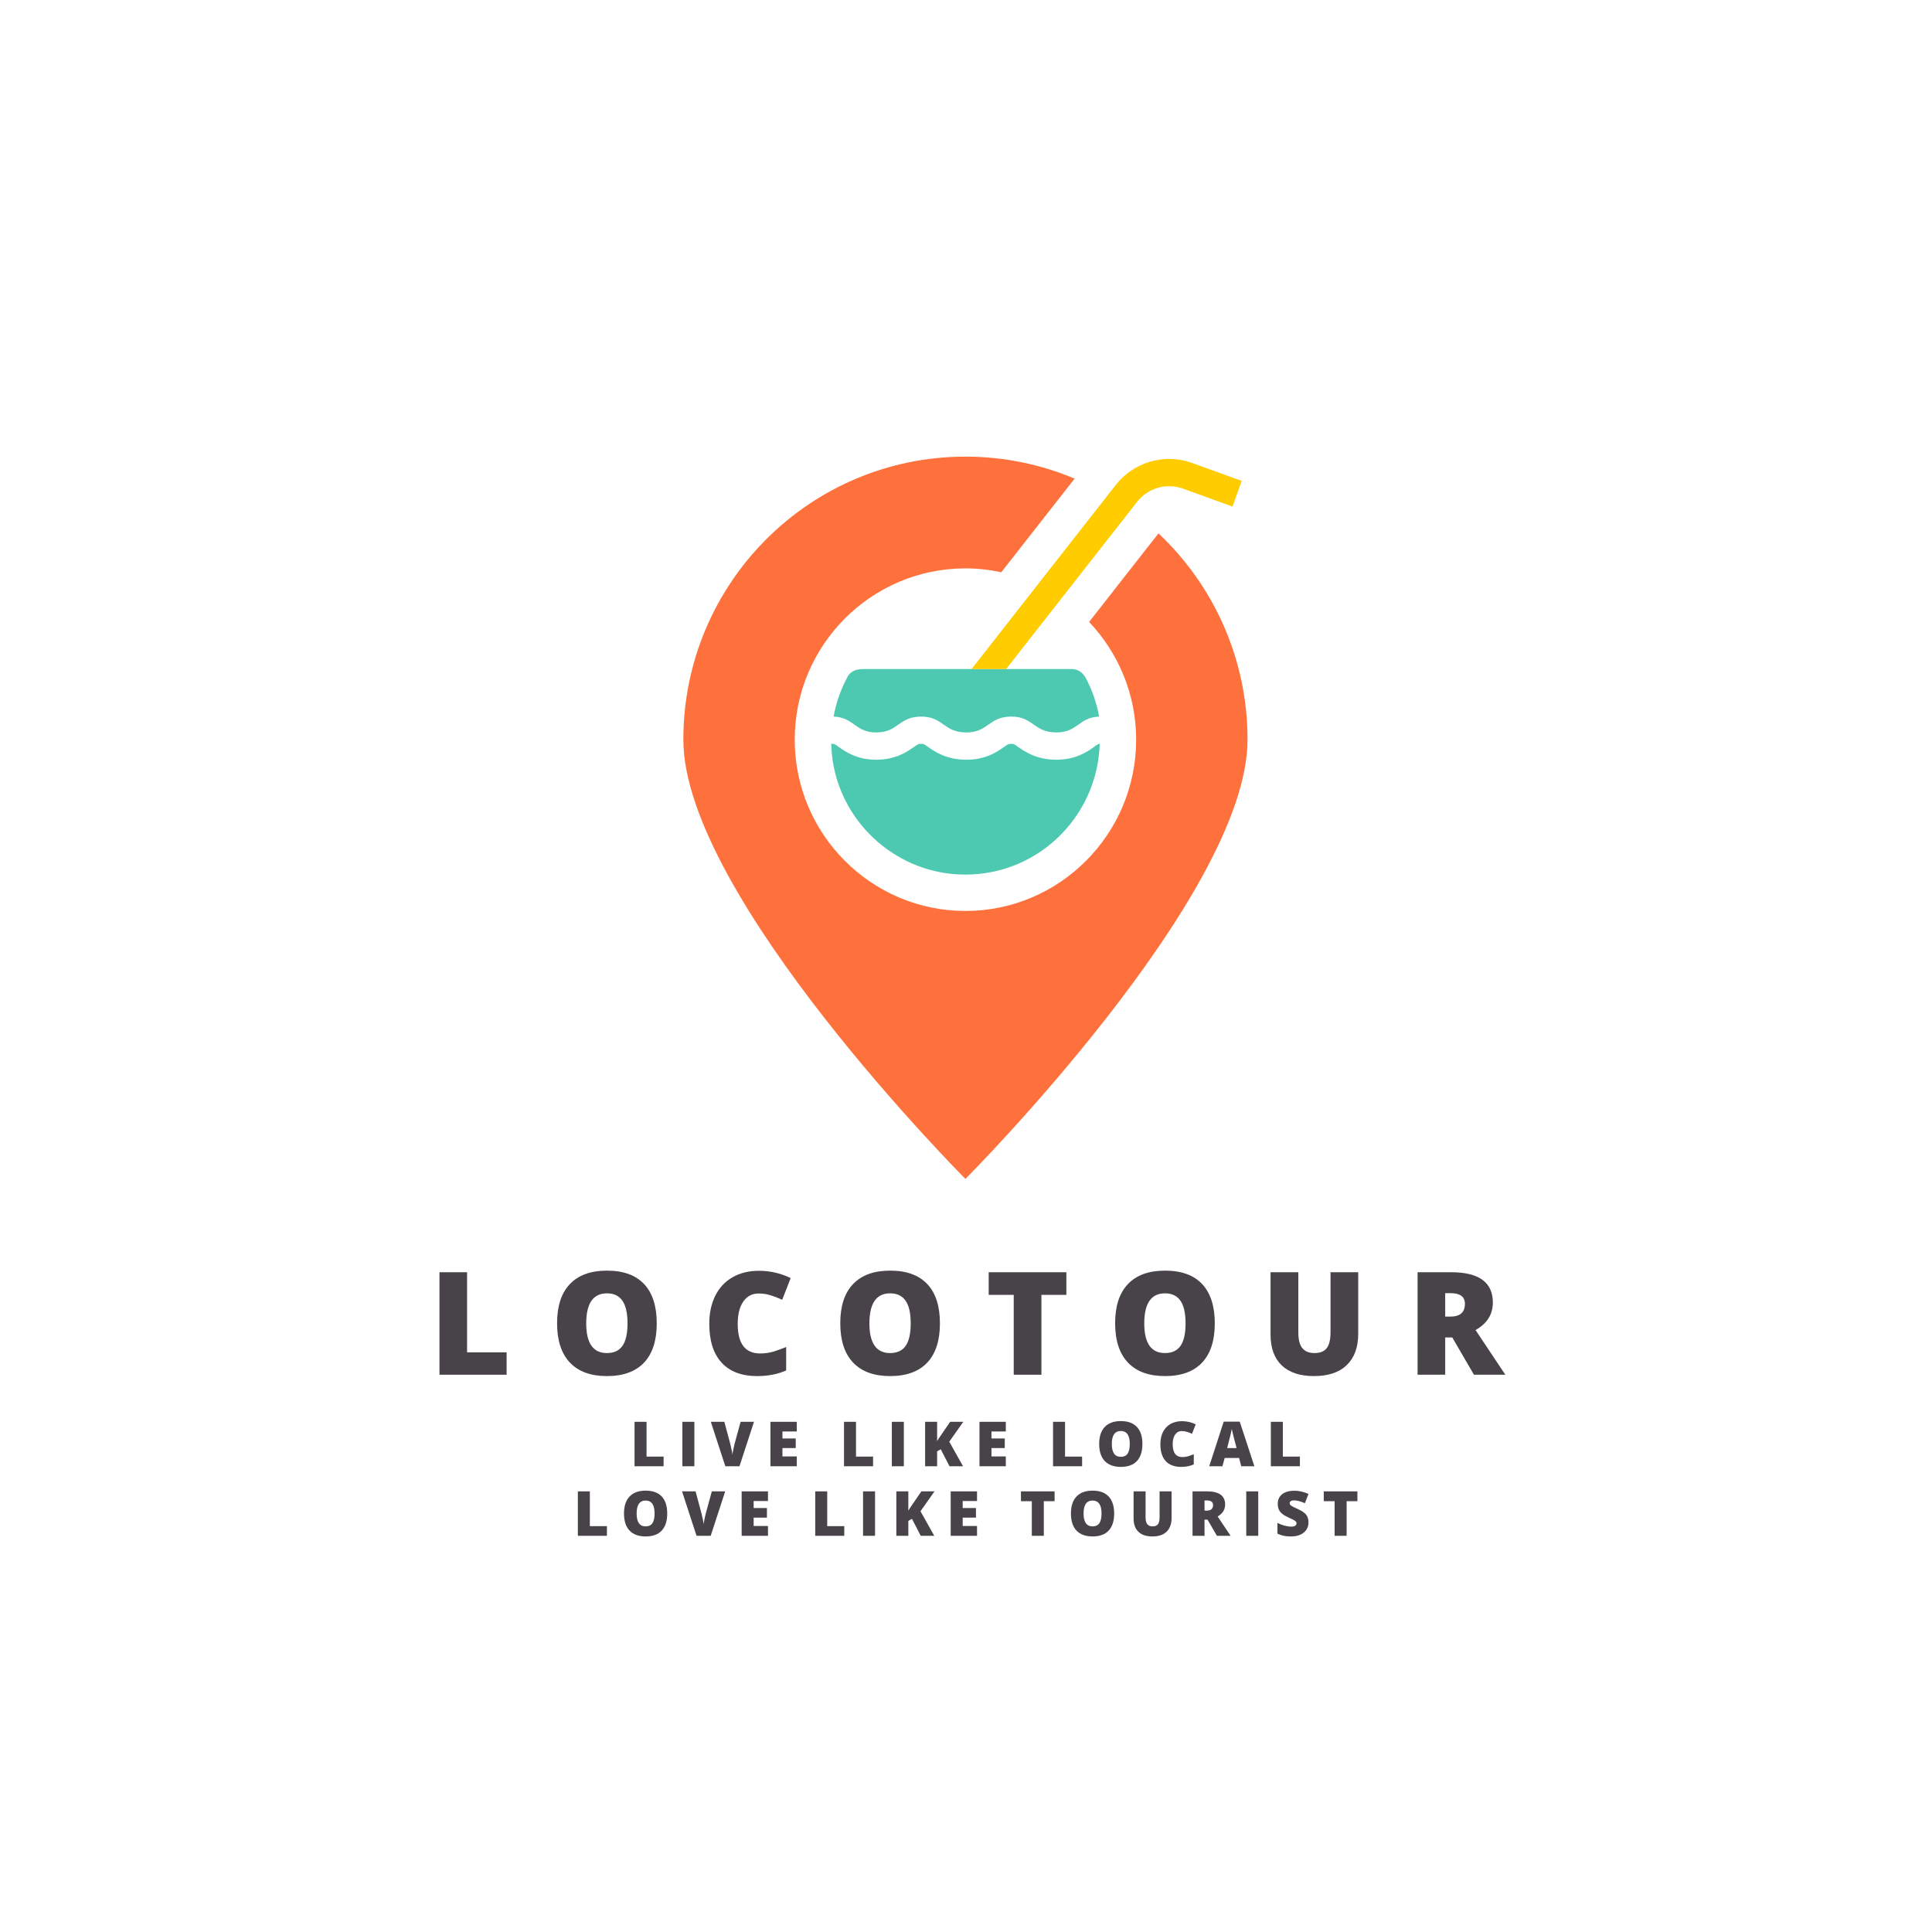 <svg xmlns="http://www.w3.org/2000/svg" xmlns:xlink="http://www.w3.org/1999/xlink" width="500" zoomAndPan="magnify" viewBox="0 0 375 375" height="500" preserveAspectRatio="xMidYMid meet" version="1.0"><defs><g/><clipPath id="125991635e"><path d="M 132.641 88 L 242.141 88 L 242.141 228.883 L 132.641 228.883 Z M 132.641 88 " clip-rule="nonzero"/></clipPath></defs><rect x="-37.5" width="450" fill="#ffffff" y="-37.5" height="450" fill-opacity="1"/><rect x="-37.5" width="450" fill="#ffffff" y="-37.5" height="450" fill-opacity="1"/><rect x="-37.5" width="450" fill="#ffffff" y="-37.5" height="450" fill-opacity="1"/><g fill="#474349" fill-opacity="1"><g transform="translate(83.145, 266.832)"><g><path d="M 2.156 0 L 2.156 -19.891 L 7.516 -19.891 L 7.516 -4.344 L 15.188 -4.344 L 15.188 0 Z M 2.156 0 "/></g></g></g><g fill="#474349" fill-opacity="1"><g transform="translate(106.707, 266.832)"><g><path d="M 20.766 -9.969 C 20.766 -6.625 19.941 -4.082 18.297 -2.344 C 16.648 -0.602 14.25 0.266 11.094 0.266 C 7.969 0.266 5.57 -0.609 3.906 -2.359 C 2.25 -4.109 1.422 -6.656 1.422 -10 C 1.422 -13.312 2.242 -15.836 3.891 -17.578 C 5.547 -19.328 7.953 -20.203 11.109 -20.203 C 14.273 -20.203 16.676 -19.332 18.312 -17.594 C 19.945 -15.863 20.766 -13.32 20.766 -9.969 Z M 7.078 -9.969 C 7.078 -6.125 8.414 -4.203 11.094 -4.203 C 12.445 -4.203 13.453 -4.664 14.109 -5.594 C 14.766 -6.531 15.094 -7.988 15.094 -9.969 C 15.094 -11.957 14.758 -13.426 14.094 -14.375 C 13.426 -15.32 12.43 -15.797 11.109 -15.797 C 8.422 -15.797 7.078 -13.852 7.078 -9.969 Z M 7.078 -9.969 "/></g></g></g><g fill="#474349" fill-opacity="1"><g transform="translate(136.25, 266.832)"><g><path d="M 11 -15.766 C 9.727 -15.766 8.734 -15.238 8.016 -14.188 C 7.297 -13.145 6.938 -11.703 6.938 -9.859 C 6.938 -6.035 8.391 -4.125 11.297 -4.125 C 12.18 -4.125 13.035 -4.242 13.859 -4.484 C 14.68 -4.734 15.508 -5.031 16.344 -5.375 L 16.344 -0.828 C 14.688 -0.098 12.812 0.266 10.719 0.266 C 7.719 0.266 5.414 -0.602 3.812 -2.344 C 2.219 -4.082 1.422 -6.598 1.422 -9.891 C 1.422 -11.953 1.805 -13.758 2.578 -15.312 C 3.348 -16.875 4.461 -18.07 5.922 -18.906 C 7.379 -19.75 9.094 -20.172 11.062 -20.172 C 13.207 -20.172 15.258 -19.703 17.219 -18.766 L 15.578 -14.547 C 14.836 -14.891 14.098 -15.176 13.359 -15.406 C 12.629 -15.645 11.844 -15.766 11 -15.766 Z M 11 -15.766 "/></g></g></g><g fill="#474349" fill-opacity="1"><g transform="translate(161.674, 266.832)"><g><path d="M 20.766 -9.969 C 20.766 -6.625 19.941 -4.082 18.297 -2.344 C 16.648 -0.602 14.25 0.266 11.094 0.266 C 7.969 0.266 5.57 -0.609 3.906 -2.359 C 2.25 -4.109 1.422 -6.656 1.422 -10 C 1.422 -13.312 2.242 -15.836 3.891 -17.578 C 5.547 -19.328 7.953 -20.203 11.109 -20.203 C 14.273 -20.203 16.676 -19.332 18.312 -17.594 C 19.945 -15.863 20.766 -13.32 20.766 -9.969 Z M 7.078 -9.969 C 7.078 -6.125 8.414 -4.203 11.094 -4.203 C 12.445 -4.203 13.453 -4.664 14.109 -5.594 C 14.766 -6.531 15.094 -7.988 15.094 -9.969 C 15.094 -11.957 14.758 -13.426 14.094 -14.375 C 13.426 -15.32 12.43 -15.797 11.109 -15.797 C 8.422 -15.797 7.078 -13.852 7.078 -9.969 Z M 7.078 -9.969 "/></g></g></g><g fill="#474349" fill-opacity="1"><g transform="translate(191.217, 266.832)"><g><path d="M 10.922 0 L 5.547 0 L 5.547 -15.5 L 0.688 -15.5 L 0.688 -19.891 L 15.766 -19.891 L 15.766 -15.5 L 10.922 -15.5 Z M 10.922 0 "/></g></g></g><g fill="#474349" fill-opacity="1"><g transform="translate(215.023, 266.832)"><g><path d="M 20.766 -9.969 C 20.766 -6.625 19.941 -4.082 18.297 -2.344 C 16.648 -0.602 14.25 0.266 11.094 0.266 C 7.969 0.266 5.57 -0.609 3.906 -2.359 C 2.25 -4.109 1.422 -6.656 1.422 -10 C 1.422 -13.312 2.242 -15.836 3.891 -17.578 C 5.547 -19.328 7.953 -20.203 11.109 -20.203 C 14.273 -20.203 16.676 -19.332 18.312 -17.594 C 19.945 -15.863 20.766 -13.32 20.766 -9.969 Z M 7.078 -9.969 C 7.078 -6.125 8.414 -4.203 11.094 -4.203 C 12.445 -4.203 13.453 -4.664 14.109 -5.594 C 14.766 -6.531 15.094 -7.988 15.094 -9.969 C 15.094 -11.957 14.758 -13.426 14.094 -14.375 C 13.426 -15.32 12.43 -15.797 11.109 -15.797 C 8.422 -15.797 7.078 -13.852 7.078 -9.969 Z M 7.078 -9.969 "/></g></g></g><g fill="#474349" fill-opacity="1"><g transform="translate(244.566, 266.832)"><g><path d="M 19.062 -19.891 L 19.062 -7.922 C 19.062 -5.316 18.32 -3.301 16.844 -1.875 C 15.375 -0.445 13.25 0.266 10.469 0.266 C 7.758 0.266 5.676 -0.426 4.219 -1.812 C 2.77 -3.195 2.047 -5.191 2.047 -7.797 L 2.047 -19.891 L 7.438 -19.891 L 7.438 -8.219 C 7.438 -6.812 7.695 -5.789 8.219 -5.156 C 8.75 -4.52 9.531 -4.203 10.562 -4.203 C 11.656 -4.203 12.445 -4.516 12.938 -5.141 C 13.438 -5.773 13.688 -6.812 13.688 -8.25 L 13.688 -19.891 Z M 19.062 -19.891 "/></g></g></g><g fill="#474349" fill-opacity="1"><g transform="translate(272.995, 266.832)"><g><path d="M 7.516 -7.234 L 7.516 0 L 2.156 0 L 2.156 -19.891 L 8.672 -19.891 C 14.066 -19.891 16.766 -17.93 16.766 -14.016 C 16.766 -11.711 15.645 -9.93 13.406 -8.672 L 19.188 0 L 13.094 0 L 8.891 -7.234 Z M 7.516 -11.281 L 8.531 -11.281 C 10.406 -11.281 11.344 -12.109 11.344 -13.766 C 11.344 -15.141 10.422 -15.828 8.578 -15.828 L 7.516 -15.828 Z M 7.516 -11.281 "/></g></g></g><g fill="#474349" fill-opacity="1"><g transform="translate(122.227, 284.598)"><g><path d="M 0.938 0 L 0.938 -8.625 L 3.266 -8.625 L 3.266 -1.875 L 6.578 -1.875 L 6.578 0 Z M 0.938 0 "/></g></g></g><g fill="#474349" fill-opacity="1"><g transform="translate(131.511, 284.598)"><g><path d="M 0.938 0 L 0.938 -8.625 L 3.266 -8.625 L 3.266 0 Z M 0.938 0 "/></g></g></g><g fill="#474349" fill-opacity="1"><g transform="translate(137.972, 284.598)"><g><path d="M 5.781 -8.625 L 8.375 -8.625 L 5.562 0 L 2.812 0 L 0 -8.625 L 2.625 -8.625 L 3.797 -4.25 C 4.035 -3.281 4.164 -2.602 4.188 -2.219 C 4.219 -2.5 4.273 -2.844 4.359 -3.25 C 4.441 -3.664 4.516 -3.992 4.578 -4.234 Z M 5.781 -8.625 "/></g></g></g><g fill="#474349" fill-opacity="1"><g transform="translate(148.606, 284.598)"><g><path d="M 6.047 0 L 0.938 0 L 0.938 -8.625 L 6.047 -8.625 L 6.047 -6.75 L 3.266 -6.75 L 3.266 -5.391 L 5.844 -5.391 L 5.844 -3.531 L 3.266 -3.531 L 3.266 -1.906 L 6.047 -1.906 Z M 6.047 0 "/></g></g></g><g fill="#474349" fill-opacity="1"><g transform="translate(157.489, 284.598)"><g/></g></g><g fill="#474349" fill-opacity="1"><g transform="translate(162.883, 284.598)"><g><path d="M 0.938 0 L 0.938 -8.625 L 3.266 -8.625 L 3.266 -1.875 L 6.578 -1.875 L 6.578 0 Z M 0.938 0 "/></g></g></g><g fill="#474349" fill-opacity="1"><g transform="translate(172.167, 284.598)"><g><path d="M 0.938 0 L 0.938 -8.625 L 3.266 -8.625 L 3.266 0 Z M 0.938 0 "/></g></g></g><g fill="#474349" fill-opacity="1"><g transform="translate(178.628, 284.598)"><g><path d="M 8.297 0 L 5.672 0 L 3.969 -3.297 L 3.266 -2.891 L 3.266 0 L 0.938 0 L 0.938 -8.625 L 3.266 -8.625 L 3.266 -4.875 C 3.391 -5.102 3.629 -5.473 3.984 -5.984 L 5.797 -8.625 L 8.344 -8.625 L 5.625 -4.766 Z M 8.297 0 "/></g></g></g><g fill="#474349" fill-opacity="1"><g transform="translate(189.179, 284.598)"><g><path d="M 6.047 0 L 0.938 0 L 0.938 -8.625 L 6.047 -8.625 L 6.047 -6.75 L 3.266 -6.75 L 3.266 -5.391 L 5.844 -5.391 L 5.844 -3.531 L 3.266 -3.531 L 3.266 -1.906 L 6.047 -1.906 Z M 6.047 0 "/></g></g></g><g fill="#474349" fill-opacity="1"><g transform="translate(198.063, 284.598)"><g/></g></g><g fill="#474349" fill-opacity="1"><g transform="translate(203.457, 284.598)"><g><path d="M 0.938 0 L 0.938 -8.625 L 3.266 -8.625 L 3.266 -1.875 L 6.578 -1.875 L 6.578 0 Z M 0.938 0 "/></g></g></g><g fill="#474349" fill-opacity="1"><g transform="translate(212.741, 284.598)"><g><path d="M 9 -4.328 C 9 -2.867 8.641 -1.758 7.922 -1 C 7.211 -0.25 6.176 0.125 4.812 0.125 C 3.457 0.125 2.414 -0.254 1.688 -1.016 C 0.969 -1.773 0.609 -2.879 0.609 -4.328 C 0.609 -5.766 0.969 -6.863 1.688 -7.625 C 2.406 -8.383 3.445 -8.766 4.812 -8.766 C 6.188 -8.766 7.227 -8.383 7.938 -7.625 C 8.645 -6.875 9 -5.773 9 -4.328 Z M 3.062 -4.328 C 3.062 -2.66 3.645 -1.828 4.812 -1.828 C 5.395 -1.828 5.828 -2.023 6.109 -2.422 C 6.398 -2.828 6.547 -3.461 6.547 -4.328 C 6.547 -5.18 6.398 -5.812 6.109 -6.219 C 5.816 -6.633 5.383 -6.844 4.812 -6.844 C 3.645 -6.844 3.062 -6.004 3.062 -4.328 Z M 3.062 -4.328 "/></g></g></g><g fill="#474349" fill-opacity="1"><g transform="translate(224.618, 284.598)"><g><path d="M 4.766 -6.828 C 4.211 -6.828 3.781 -6.598 3.469 -6.141 C 3.156 -5.691 3 -5.07 3 -4.281 C 3 -2.613 3.633 -1.781 4.906 -1.781 C 5.281 -1.781 5.645 -1.832 6 -1.938 C 6.363 -2.051 6.727 -2.18 7.094 -2.328 L 7.094 -0.359 C 6.375 -0.035 5.555 0.125 4.641 0.125 C 3.336 0.125 2.336 -0.25 1.641 -1 C 0.953 -1.758 0.609 -2.852 0.609 -4.281 C 0.609 -5.176 0.773 -5.961 1.109 -6.641 C 1.453 -7.316 1.938 -7.836 2.562 -8.203 C 3.195 -8.566 3.941 -8.75 4.797 -8.75 C 5.723 -8.75 6.613 -8.547 7.469 -8.141 L 6.75 -6.297 C 6.438 -6.453 6.117 -6.578 5.797 -6.672 C 5.473 -6.773 5.129 -6.828 4.766 -6.828 Z M 4.766 -6.828 "/></g></g></g><g fill="#474349" fill-opacity="1"><g transform="translate(234.71, 284.598)"><g><path d="M 6.219 0 L 5.797 -1.609 L 3 -1.609 L 2.562 0 L 0 0 L 2.812 -8.656 L 5.922 -8.656 L 8.766 0 Z M 5.312 -3.531 L 4.938 -4.938 C 4.852 -5.25 4.75 -5.656 4.625 -6.156 C 4.5 -6.656 4.414 -7.016 4.375 -7.234 C 4.344 -7.035 4.273 -6.707 4.172 -6.25 C 4.066 -5.789 3.836 -4.883 3.484 -3.531 Z M 5.312 -3.531 "/></g></g></g><g fill="#474349" fill-opacity="1"><g transform="translate(245.732, 284.598)"><g><path d="M 0.938 0 L 0.938 -8.625 L 3.266 -8.625 L 3.266 -1.875 L 6.578 -1.875 L 6.578 0 Z M 0.938 0 "/></g></g></g><g fill="#474349" fill-opacity="1"><g transform="translate(111.224, 298.098)"><g><path d="M 0.938 0 L 0.938 -8.625 L 3.266 -8.625 L 3.266 -1.875 L 6.578 -1.875 L 6.578 0 Z M 0.938 0 "/></g></g></g><g fill="#474349" fill-opacity="1"><g transform="translate(120.508, 298.098)"><g><path d="M 9 -4.328 C 9 -2.867 8.641 -1.758 7.922 -1 C 7.211 -0.25 6.176 0.125 4.812 0.125 C 3.457 0.125 2.414 -0.254 1.688 -1.016 C 0.969 -1.773 0.609 -2.879 0.609 -4.328 C 0.609 -5.766 0.969 -6.863 1.688 -7.625 C 2.406 -8.383 3.445 -8.766 4.812 -8.766 C 6.188 -8.766 7.227 -8.383 7.938 -7.625 C 8.645 -6.875 9 -5.773 9 -4.328 Z M 3.062 -4.328 C 3.062 -2.66 3.645 -1.828 4.812 -1.828 C 5.395 -1.828 5.828 -2.023 6.109 -2.422 C 6.398 -2.828 6.547 -3.461 6.547 -4.328 C 6.547 -5.18 6.398 -5.812 6.109 -6.219 C 5.816 -6.633 5.383 -6.844 4.812 -6.844 C 3.645 -6.844 3.062 -6.004 3.062 -4.328 Z M 3.062 -4.328 "/></g></g></g><g fill="#474349" fill-opacity="1"><g transform="translate(132.385, 298.098)"><g><path d="M 5.781 -8.625 L 8.375 -8.625 L 5.562 0 L 2.812 0 L 0 -8.625 L 2.625 -8.625 L 3.797 -4.25 C 4.035 -3.281 4.164 -2.602 4.188 -2.219 C 4.219 -2.5 4.273 -2.844 4.359 -3.25 C 4.441 -3.664 4.516 -3.992 4.578 -4.234 Z M 5.781 -8.625 "/></g></g></g><g fill="#474349" fill-opacity="1"><g transform="translate(143.018, 298.098)"><g><path d="M 6.047 0 L 0.938 0 L 0.938 -8.625 L 6.047 -8.625 L 6.047 -6.75 L 3.266 -6.75 L 3.266 -5.391 L 5.844 -5.391 L 5.844 -3.531 L 3.266 -3.531 L 3.266 -1.906 L 6.047 -1.906 Z M 6.047 0 "/></g></g></g><g fill="#474349" fill-opacity="1"><g transform="translate(151.902, 298.098)"><g/></g></g><g fill="#474349" fill-opacity="1"><g transform="translate(157.296, 298.098)"><g><path d="M 0.938 0 L 0.938 -8.625 L 3.266 -8.625 L 3.266 -1.875 L 6.578 -1.875 L 6.578 0 Z M 0.938 0 "/></g></g></g><g fill="#474349" fill-opacity="1"><g transform="translate(166.58, 298.098)"><g><path d="M 0.938 0 L 0.938 -8.625 L 3.266 -8.625 L 3.266 0 Z M 0.938 0 "/></g></g></g><g fill="#474349" fill-opacity="1"><g transform="translate(173.041, 298.098)"><g><path d="M 8.297 0 L 5.672 0 L 3.969 -3.297 L 3.266 -2.891 L 3.266 0 L 0.938 0 L 0.938 -8.625 L 3.266 -8.625 L 3.266 -4.875 C 3.391 -5.102 3.629 -5.473 3.984 -5.984 L 5.797 -8.625 L 8.344 -8.625 L 5.625 -4.766 Z M 8.297 0 "/></g></g></g><g fill="#474349" fill-opacity="1"><g transform="translate(183.592, 298.098)"><g><path d="M 6.047 0 L 0.938 0 L 0.938 -8.625 L 6.047 -8.625 L 6.047 -6.75 L 3.266 -6.75 L 3.266 -5.391 L 5.844 -5.391 L 5.844 -3.531 L 3.266 -3.531 L 3.266 -1.906 L 6.047 -1.906 Z M 6.047 0 "/></g></g></g><g fill="#474349" fill-opacity="1"><g transform="translate(192.475, 298.098)"><g/></g></g><g fill="#474349" fill-opacity="1"><g transform="translate(197.869, 298.098)"><g><path d="M 4.734 0 L 2.406 0 L 2.406 -6.719 L 0.297 -6.719 L 0.297 -8.625 L 6.828 -8.625 L 6.828 -6.719 L 4.734 -6.719 Z M 4.734 0 "/></g></g></g><g fill="#474349" fill-opacity="1"><g transform="translate(207.259, 298.098)"><g><path d="M 9 -4.328 C 9 -2.867 8.641 -1.758 7.922 -1 C 7.211 -0.25 6.176 0.125 4.812 0.125 C 3.457 0.125 2.414 -0.254 1.688 -1.016 C 0.969 -1.773 0.609 -2.879 0.609 -4.328 C 0.609 -5.766 0.969 -6.863 1.688 -7.625 C 2.406 -8.383 3.445 -8.766 4.812 -8.766 C 6.188 -8.766 7.227 -8.383 7.938 -7.625 C 8.645 -6.875 9 -5.773 9 -4.328 Z M 3.062 -4.328 C 3.062 -2.66 3.645 -1.828 4.812 -1.828 C 5.395 -1.828 5.828 -2.023 6.109 -2.422 C 6.398 -2.828 6.547 -3.461 6.547 -4.328 C 6.547 -5.18 6.398 -5.812 6.109 -6.219 C 5.816 -6.633 5.383 -6.844 4.812 -6.844 C 3.645 -6.844 3.062 -6.004 3.062 -4.328 Z M 3.062 -4.328 "/></g></g></g><g fill="#474349" fill-opacity="1"><g transform="translate(219.137, 298.098)"><g><path d="M 8.266 -8.625 L 8.266 -3.438 C 8.266 -2.301 7.941 -1.422 7.297 -0.797 C 6.66 -0.18 5.742 0.125 4.547 0.125 C 3.367 0.125 2.461 -0.176 1.828 -0.781 C 1.203 -1.383 0.891 -2.25 0.891 -3.375 L 0.891 -8.625 L 3.219 -8.625 L 3.219 -3.562 C 3.219 -2.945 3.332 -2.504 3.562 -2.234 C 3.789 -1.961 4.129 -1.828 4.578 -1.828 C 5.055 -1.828 5.398 -1.961 5.609 -2.234 C 5.828 -2.504 5.938 -2.953 5.938 -3.578 L 5.938 -8.625 Z M 8.266 -8.625 "/></g></g></g><g fill="#474349" fill-opacity="1"><g transform="translate(230.531, 298.098)"><g><path d="M 3.266 -3.141 L 3.266 0 L 0.938 0 L 0.938 -8.625 L 3.75 -8.625 C 6.094 -8.625 7.266 -7.773 7.266 -6.078 C 7.266 -5.078 6.781 -4.301 5.812 -3.75 L 8.328 0 L 5.672 0 L 3.844 -3.141 Z M 3.266 -4.891 L 3.703 -4.891 C 4.516 -4.891 4.922 -5.25 4.922 -5.969 C 4.922 -6.562 4.52 -6.859 3.719 -6.859 L 3.266 -6.859 Z M 3.266 -4.891 "/></g></g></g><g fill="#474349" fill-opacity="1"><g transform="translate(240.958, 298.098)"><g><path d="M 0.938 0 L 0.938 -8.625 L 3.266 -8.625 L 3.266 0 Z M 0.938 0 "/></g></g></g><g fill="#474349" fill-opacity="1"><g transform="translate(247.419, 298.098)"><g><path d="M 6.562 -2.625 C 6.562 -2.082 6.426 -1.602 6.156 -1.188 C 5.883 -0.781 5.492 -0.457 4.984 -0.219 C 4.473 0.008 3.875 0.125 3.188 0.125 C 2.613 0.125 2.129 0.082 1.734 0 C 1.348 -0.082 0.945 -0.223 0.531 -0.422 L 0.531 -2.5 C 0.977 -2.27 1.441 -2.094 1.922 -1.969 C 2.398 -1.844 2.836 -1.781 3.234 -1.781 C 3.578 -1.781 3.828 -1.836 3.984 -1.953 C 4.148 -2.078 4.234 -2.234 4.234 -2.422 C 4.234 -2.535 4.203 -2.633 4.141 -2.719 C 4.078 -2.812 3.973 -2.898 3.828 -2.984 C 3.68 -3.078 3.301 -3.266 2.688 -3.547 C 2.125 -3.805 1.703 -4.055 1.422 -4.297 C 1.141 -4.535 0.93 -4.805 0.797 -5.109 C 0.66 -5.422 0.594 -5.789 0.594 -6.219 C 0.594 -7.008 0.879 -7.629 1.453 -8.078 C 2.035 -8.523 2.832 -8.75 3.844 -8.75 C 4.727 -8.75 5.633 -8.539 6.562 -8.125 L 5.859 -6.328 C 5.047 -6.691 4.348 -6.875 3.766 -6.875 C 3.461 -6.875 3.242 -6.82 3.109 -6.719 C 2.973 -6.613 2.906 -6.484 2.906 -6.328 C 2.906 -6.16 2.988 -6.008 3.156 -5.875 C 3.332 -5.738 3.812 -5.492 4.594 -5.141 C 5.332 -4.805 5.844 -4.445 6.125 -4.062 C 6.414 -3.676 6.562 -3.195 6.562 -2.625 Z M 6.562 -2.625 "/></g></g></g><g fill="#474349" fill-opacity="1"><g transform="translate(256.644, 298.098)"><g><path d="M 4.734 0 L 2.406 0 L 2.406 -6.719 L 0.297 -6.719 L 0.297 -8.625 L 6.828 -8.625 L 6.828 -6.719 L 4.734 -6.719 Z M 4.734 0 "/></g></g></g><path fill="#4dc9b1" d="M 212.383 144.949 C 211.066 145.887 208.859 147.461 205.055 147.461 C 201.145 147.461 198.906 145.883 197.57 144.941 C 196.777 144.383 196.777 144.383 196.312 144.383 C 195.738 144.383 195.738 144.383 194.887 144.98 C 193.57 145.91 191.367 147.461 187.57 147.461 C 183.66 147.461 181.418 145.883 180.082 144.941 C 179.289 144.383 179.289 144.383 178.824 144.383 C 178.25 144.383 178.25 144.383 177.398 144.98 C 176.082 145.906 173.879 147.461 170.082 147.461 C 166.281 147.461 164.074 145.887 162.758 144.949 C 161.977 144.395 161.977 144.395 161.605 144.379 L 161.328 144.367 C 161.363 145.109 161.422 145.855 161.496 146.641 C 162.875 159.258 173.461 169.113 186.039 169.723 C 200.789 170.477 213 158.93 213.453 144.383 C 213.168 144.402 213.09 144.445 212.383 144.949 Z M 212.383 144.949 " fill-opacity="1" fill-rule="nonzero"/><path fill="#4dc9b1" d="M 207.973 129.863 L 167.477 129.863 C 165.941 129.863 164.867 130.48 164.406 131.559 C 163.152 133.918 162.273 136.461 161.797 139.09 C 165.785 139.238 165.941 142.168 170.082 142.168 C 174.379 142.168 174.379 139.09 178.824 139.09 C 183.121 139.09 183.121 142.168 187.57 142.168 C 191.863 142.168 191.863 139.09 196.312 139.09 C 200.609 139.09 200.609 142.168 205.055 142.168 C 209.199 142.168 209.352 139.246 213.34 139.09 C 212.863 136.457 211.984 133.918 210.734 131.559 C 210.117 130.48 209.199 129.863 207.973 129.863 Z M 207.973 129.863 " fill-opacity="1" fill-rule="nonzero"/><path fill="#ffcc00" d="M 231.41 89.867 C 226.055 87.93 220.082 89.645 216.559 94.141 L 188.578 129.863 L 195.289 129.863 L 220.711 97.406 C 222.824 94.711 226.406 93.684 229.617 94.844 L 239.223 98.324 L 241.016 93.348 Z M 231.41 89.867 " fill-opacity="1" fill-rule="nonzero"/><g clip-path="url(#125991635e)"><path fill="#ff713c" d="M 224.859 103.527 L 211.395 120.719 C 217.039 126.68 220.527 134.719 220.527 143.57 C 220.527 161.902 205.664 176.816 187.391 176.816 C 169.117 176.816 154.254 161.902 154.254 143.57 C 154.254 125.238 169.117 110.324 187.391 110.324 C 189.777 110.324 192.102 110.59 194.348 111.074 L 208.582 92.902 C 202.062 90.156 194.906 88.633 187.391 88.633 C 157.152 88.633 132.637 113.23 132.637 143.57 C 132.637 173.91 187.391 228.828 187.391 228.828 C 187.391 228.828 242.145 173.91 242.145 143.57 C 242.145 127.777 235.496 113.551 224.859 103.527 Z M 224.859 103.527 " fill-opacity="1" fill-rule="nonzero"/></g></svg>